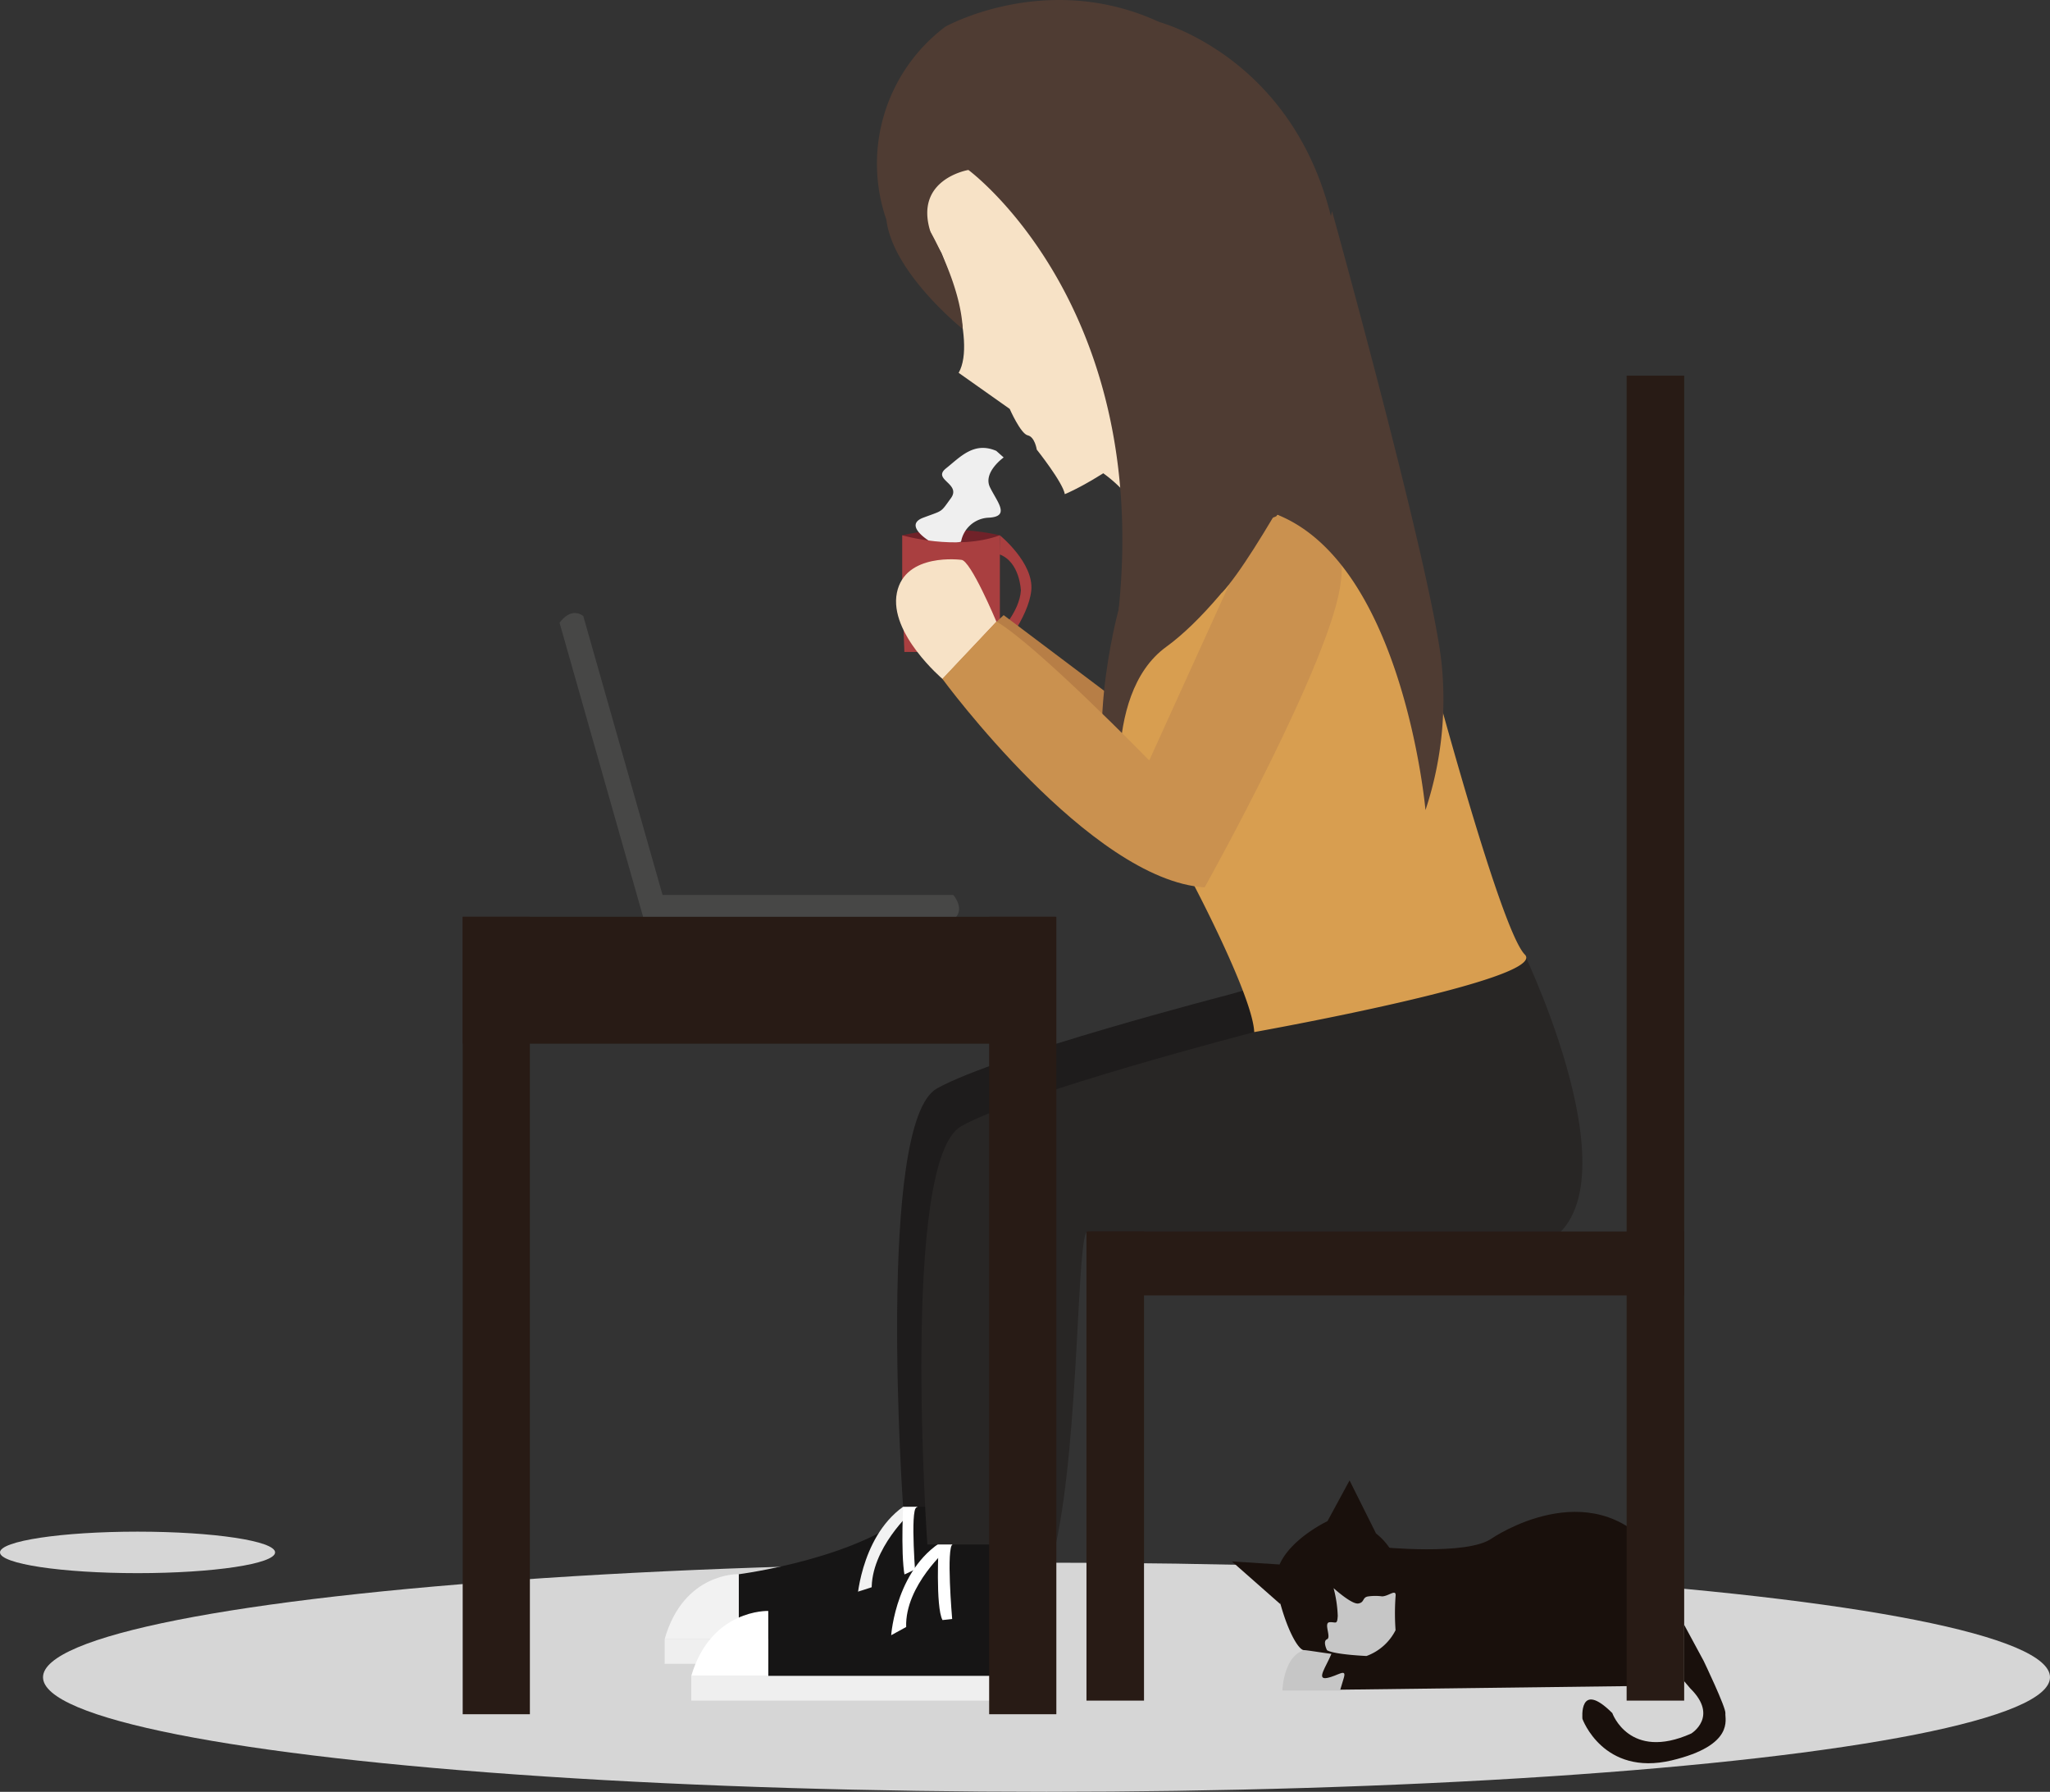<svg xmlns="http://www.w3.org/2000/svg" width="674" height="589.014" viewBox="0 0 674 589.014"><rect x="0" y="0" width="674" height="589.014" fill="#333333" stroke="none"/><g transform="translate(-72.87 -131.959)"><ellipse cx="329.927" cy="37.66" rx="329.927" ry="37.66" transform="translate(87.015 645.653)" fill="#d6d6d6"/><ellipse cx="45.222" cy="6.82" rx="45.222" ry="6.82" transform="translate(72.87 635.452)" fill="#d6d6d6"/><g transform="translate(477.881 618.609)"><path d="M241.386,311.1s28.853,2.965,36.919-2.817c0,0,32.234-22.122,53.377,4.063s-7.888,44.481-7.888,44.481l-104.47,1.3-1.423-36.5S218.552,315.314,241.386,311.1Z" transform="translate(-192.843 -289.219)" fill="#19100c"/><path d="M225.162,315.238s7.591-2.343,5.931,1.69-4.952,8.392-1.394,7.74,6.583-3.44,5.545,0L234,328.82H215.05S215.465,314.467,225.162,315.238Z" transform="translate(-198.444 -259.727)" fill="#c6c6c6"/><path d="M251.459,309.228a20.491,20.491,0,0,0-20.165-8.451s-19.6,9.163-16.665,22.359,7.147,20.016,8.9,20.016,15.865,2.728,19.127,1.69,10.794-7.532,11.3-9.608S259.554,320.408,251.459,309.228Z" transform="translate(-199.861 -287.373)" fill="#19100c"/><path d="M220.05,309.474l7.265-13.4,8.718,17.466Z" transform="translate(-188.617 -296.07)" fill="#19100c"/><path d="M225.167,306.058,209.45,305.05l15.983,14.086Z" transform="translate(-209.45 -278.421)" fill="#19100c"/><path d="M220.445,328.412s-1.512-2.965,0-3.588-1.216-5.427.83-5.6,2.521,1.038,2.7-2.105a41.042,41.042,0,0,0-1.364-9.1s5.931,5.4,8.125,5.041,1.186-2.105,3.41-2.343a16.727,16.727,0,0,1,4.389,0c2.194,0,4.774-2.7,4.448,0a77.1,77.1,0,0,0,0,11.12,17.347,17.347,0,0,1-9.549,8.481S222.847,329.865,220.445,328.412Z" transform="translate(-189.161 -272.603)" fill="#c6c6c6"/></g><g transform="translate(369.496 279.198)"><path d="M205.015,192.487a72.858,72.858,0,0,0-32.115,0L187.371,208Z" transform="translate(-172.9 -163.759)" fill="#702229"/><path d="M203.332,184.749s-6.88,4.893-4.507,9.786,6.909,9.726-.593,10.023a9.608,9.608,0,0,0-8.9,7.858s-7.087,2.313-10.142,0c0,0-9.044-5.338-2.313-7.858s5.575-1.572,9.1-6.405-6.287-6.079-1.6-9.815,9.163-8.9,16.517-5.753" transform="translate(-169.972 -181.612)" fill="#efefef"/><path d="M172.9,210.516V191.3s17.792,5.219,32.115,0v38.342h-31.4Z" transform="translate(-172.9 -162.571)" fill="#a93f40"/><path d="M183.789,191.3s11.239,9.1,10.32,18.148-10.32,20.194-10.32,20.194v-6.761s6.435-6.435,6.909-13.433c0,0-.3-9.371-7-11.862Z" transform="translate(-151.674 -162.571)" fill="#a93f40"/></g><g transform="translate(256.842 333.467)"><path d="M144.38,231.17H245.766s4.24,4.893,0,8.1H144.38Z" transform="translate(-116.298 -138.481)" fill="#474746"/><path d="M162.636,300.7,134.91,203.136s3.529-5.4,7.8-2.224l27.726,97.531Z" transform="translate(-134.91 -199.913)" fill="#474746"/></g><g transform="translate(291.388 131.959)"><path d="M245.787,298.14v46.082H154.78v-21.38s41.515-5.338,58.863-22.448Z" transform="translate(-130.405 194.648)" fill="#161515"/><path d="M170.935,327.842v-21.38s-18.118-.712-24.375,21.38Z" transform="translate(-146.56 210.998)" fill="#f2f2f2"/><rect width="115.412" height="8.095" transform="translate(0 538.84)" fill="#efefef"/><path d="M185.95,301.691s-13.7,12.247-13.285,25.947l-4.745,2.7s1.542-23.16,18.03-31.967l1.9,1.572Z" transform="translate(-104.58 195.1)" fill="#f2f2f2"/><path d="M173.149,299.427s-1.008,20.58,1.245,24.85l2.965-.385s-1.987-23.723.208-24.613S173.149,299.427,173.149,299.427Z" transform="translate(-94.745 196.178)" fill="#fff"/><path d="M252.556,302.22V348.3H158.05V326.951s43.265-5.338,61.146-22.448Z" transform="translate(-123.978 202.667)" fill="#161515"/><path d="M174.834,331.922v-21.38s-18.8-.712-25.324,21.38Z" transform="translate(-140.762 219.017)" fill="#fff"/><rect width="119.86" height="8.095" transform="translate(8.748 550.939)" fill="#efefef"/><path d="M190.421,305.771s-14.263,12.247-13.819,25.947l-4.923,2.7s1.572-23.16,18.741-31.967l1.957,1.6Z" transform="translate(-97.19 203.119)" fill="#fff"/><path d="M177.1,303.516s-1.068,20.609,1.275,24.85l3.173-.356s-2.046-23.723.208-24.642S177.1,303.516,177.1,303.516Z" transform="translate(-87.013 204.188)" fill="#fff"/><path d="M197.886,209.045a44.214,44.214,0,0,1,21.173,34.339l34.962-24.375L218.91,170.94l-26.54,25.117Z" transform="translate(-56.526 -55.348)" fill="#f7e2c6"/><path d="M186.056,143.478s-25.8,27.993-2.224,68.2c0,0,11.862,28.557,5.664,39.41l16.784,11.862s3.588,8.184,5.931,8.689,2.965,4.685,2.965,4.685,8.57,10.764,9.222,14.649c0,0,35.021-14.174,61.027-57.054,0,0,43.472-57.2-17.792-87.271C267.574,146.68,236.141,119.755,186.056,143.478Z" transform="translate(-92.824 -128.53)" fill="#f7e2c6"/><path d="M370.732,233.59s42.464,88.339.474,97.175-140.559-6.109-144.147-6.109-2.58,66.9-10.438,102.869H174.306s-8.9-126.3,11.12-137.5,96.345-30.929,96.345-30.929Z" transform="translate(-95.901 67.783)" fill="#1e1c1c"/><path d="M373.331,237.77s42.464,88.339.5,97.175-140.588-6.109-144.176-6.109-2.58,66.9-10.438,102.869H176.994s-8.9-126.3,11.15-137.5,96.315-30.929,96.315-30.929Z" transform="translate(-90.612 75.998)" fill="#282625"/><path d="M185.722,200.15,222.4,227.758l-6.85,12.87-32.2-38.283Z" transform="translate(-74.254 2.061)" fill="#b77e46"/><path d="M207.437,208.838s-7.68,50.738-12.217,54.385c0,0,3.914,34.606,29.268,50.085,0,0,19.779,37.364,20.283,49.2,0,0,97.086-17.318,88.961-25.5-5.931-5.931-19.809-54-27.519-81.666a109.1,109.1,0,0,0-17.585-35.94L264.758,187.28Z" transform="translate(-50.925 -23.234)" fill="#d89e50"/><path d="M200.638,255.355s-13.611,49.166,1.572,72.533c0,0-8.214-43.917,14.026-60.019s51.3-62.273,49.907-77.1c-1.512-16.191-52.457-19.779-52.457-19.779Z" transform="translate(-51.301 -55.249)" fill="#4f3c33"/><path d="M205.229,214.514s-8.511-20.372-11.565-20.372c0,0-18.5-2.491-21.173,10.853s15.064,28.349,15.064,28.349Z" transform="translate(-96.133 -10.109)" fill="#f7e2c6"/><path d="M280.4,193.6l-35.021,77.1s-36.86-37.809-50.233-45.667l-17.792,18.83s48.543,66.187,86.233,68.559c0,0,42.464-75.914,44.807-100.823C308.508,211.572,313.253,175.6,280.4,193.6Z" transform="translate(-86.046 -20.719)" fill="#ca914f"/><path d="M200.169,187.829s-17.97,2.965-12.484,20.313c0,0,9.934,17.14,10.616,31.967,0,0-22.982-18.385-25.087-35.881a56.342,56.342,0,0,1,19.364-63.489s33.331-18.682,70.339-1.542Z" transform="translate(-100.296 -131.959)" fill="#4f3c33"/><path d="M181.8,177.922s67.611,49.611,46.556,164.282c0,0,40.655-53.2,33.271-111.35A180.888,180.888,0,0,0,220.708,137S167.806,163.3,181.8,177.922Z" transform="translate(-81.929 -122.052)" fill="#4f3c33"/><path d="M220.523,134.581s75.35,19.6,57.291,127.185c0,0-25.443,48.6-36.741,60.464,0,0,15.657-52.28,7.265-86s-24.494-42.316-24.494-42.316L191.67,143.507S198.164,132.446,220.523,134.581Z" transform="translate(-57.902 -127.344)" fill="#4f3c33"/><path d="M211.536,177.813s14.827,88.961,12.692,100.645c0,0,16.161-8.392,19.809-22.893s10.913-85.4-7.354-98.332-39.232,3.855-39.232,3.855Z" transform="translate(-46.542 -91.904)" fill="#4f3c33"/><path d="M235.1,155.36s34.309,123.478,36.207,150.76a115.473,115.473,0,0,1-5.486,46.141s-7.621-85.492-52.665-98.45Z" transform="translate(-15.666 -85.968)" fill="#4f3c33"/></g><g transform="translate(224.994 433.332)"><rect width="22.092" height="262.139" fill="#281b15"/><rect width="195.003" height="41.723" fill="#281b15"/><rect width="22.092" height="262.139" transform="translate(173.089)" fill="#281b15"/></g><g transform="translate(430.079 255.44)"><rect width="18.919" height="295.915" transform="translate(177.596)" fill="#281b15"/><rect width="18.919" height="154.199" transform="translate(177.596 281.355)" fill="#281b15"/><rect width="18.919" height="154.199" transform="translate(0 281.355)" fill="#281b15"/><rect width="196.159" height="20.995" transform="translate(0.356 281.355)" fill="#281b15"/></g><path d="M295.353,341.17c.267-1.779-7.147-17.229-7.147-17.229L281.8,312.08v18.534l2.016,2.372c9.43,9.282.3,14.827.3,14.827-20.372,9.1-25.947-6.731-25.947-6.731-11.12-11.061-9.815,1.927-9.815,1.927s6.82,18.919,29.3,13.641C298.555,351.668,295.115,342.949,295.353,341.17Z" transform="translate(344.794 354.005)" fill="#19100c"/></g></svg>
